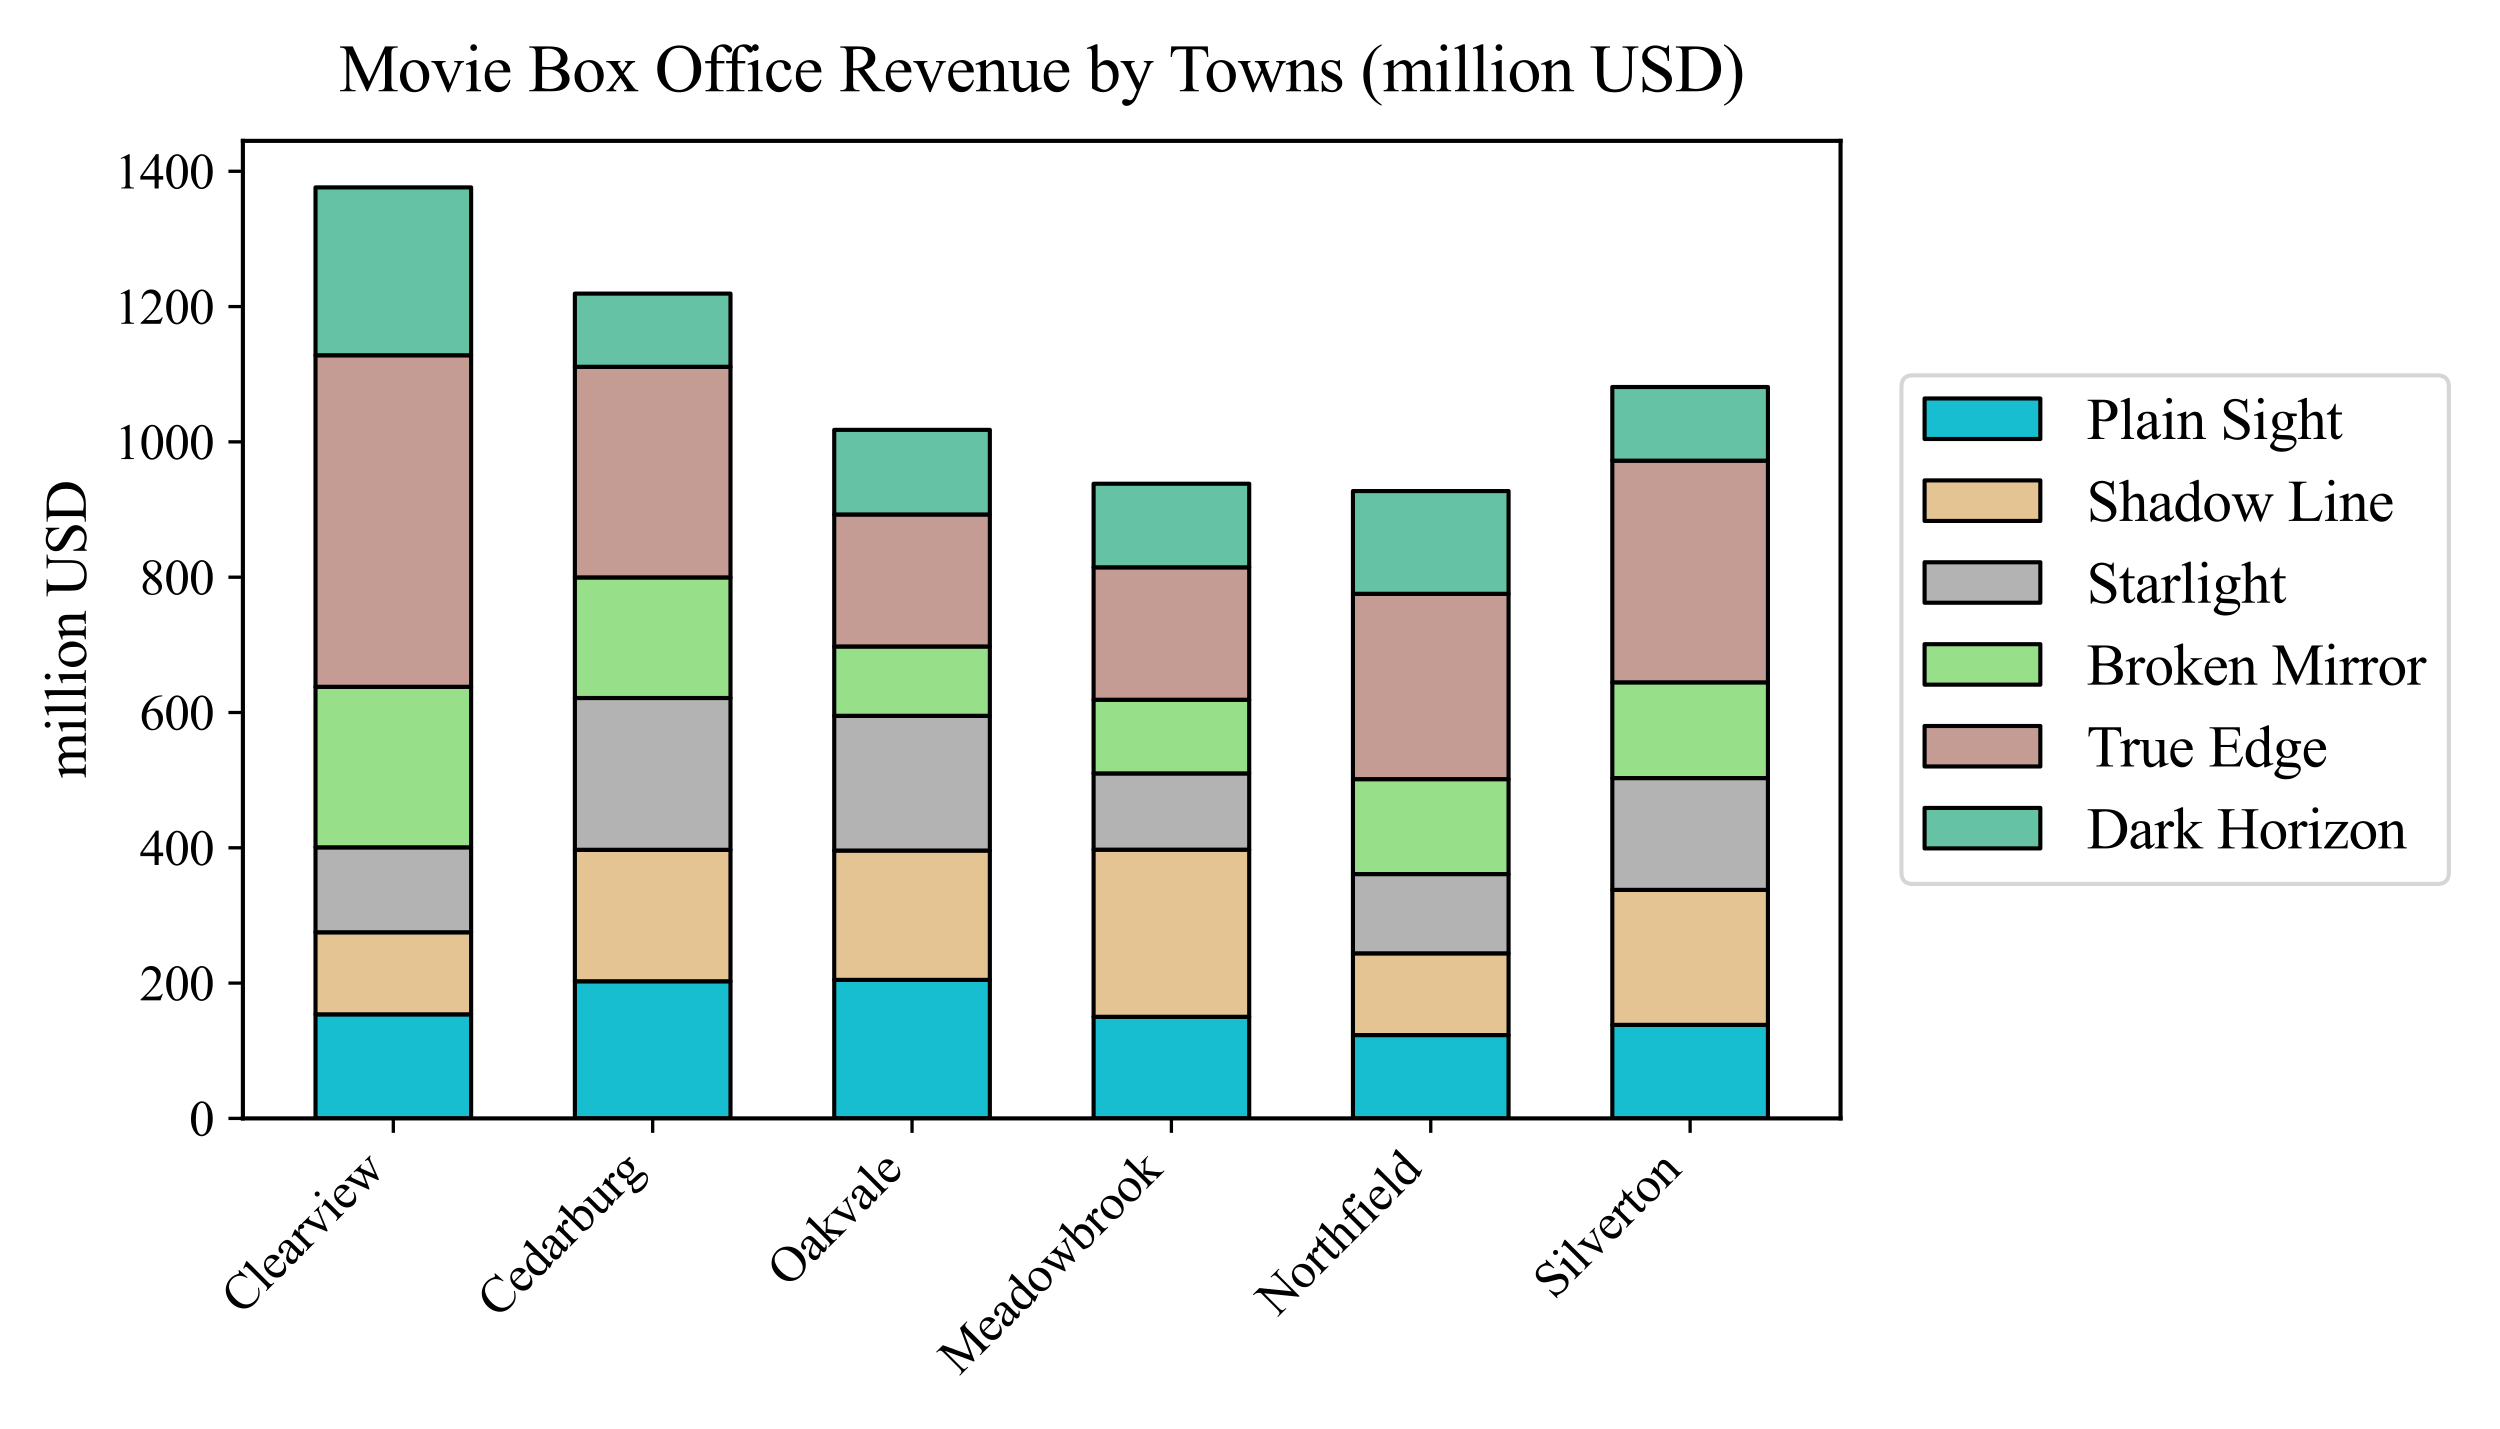 <?xml version="1.0" encoding="utf-8" standalone="no"?>
<!DOCTYPE svg PUBLIC "-//W3C//DTD SVG 1.1//EN"
  "http://www.w3.org/Graphics/SVG/1.1/DTD/svg11.dtd">
<svg xmlns:xlink="http://www.w3.org/1999/xlink" width="604.8pt" height="345.6pt" viewBox="0 0 604.8 345.6" xmlns="http://www.w3.org/2000/svg" version="1.1">
 <defs>
  <style type="text/css">*{stroke-linejoin: round; stroke-linecap: butt}</style>
 </defs>
 <g id="figure_1">
  <g id="patch_1">
   <path d="M 0 345.6 
L 604.8 345.6 
L 604.8 0 
L 0 0 
z
" style="fill: #ffffff"/>
  </g>
  <g id="axes_1">
   <g id="patch_2">
    <path d="M 58.76 270.567 
L 445.266 270.567 
L 445.266 34.08 
L 58.76 34.08 
z
" style="fill: #ffffff"/>
   </g>
   <g id="patch_3">
    <path d="M 76.328 270.567 
L 113.975 270.567 
L 113.975 245.386 
L 76.328 245.386 
z
" clip-path="url(#p679f319893)" style="fill: #17becf; stroke: #000000; stroke-linejoin: miter"/>
   </g>
   <g id="patch_4">
    <path d="M 139.073 270.567 
L 176.72 270.567 
L 176.72 237.391 
L 139.073 237.391 
z
" clip-path="url(#p679f319893)" style="fill: #17becf; stroke: #000000; stroke-linejoin: miter"/>
   </g>
   <g id="patch_5">
    <path d="M 201.817 270.567 
L 239.464 270.567 
L 239.464 237.044 
L 201.817 237.044 
z
" clip-path="url(#p679f319893)" style="fill: #17becf; stroke: #000000; stroke-linejoin: miter"/>
   </g>
   <g id="patch_6">
    <path d="M 264.562 270.567 
L 302.208 270.567 
L 302.208 245.984 
L 264.562 245.984 
z
" clip-path="url(#p679f319893)" style="fill: #17becf; stroke: #000000; stroke-linejoin: miter"/>
   </g>
   <g id="patch_7">
    <path d="M 327.306 270.567 
L 364.953 270.567 
L 364.953 250.403 
L 327.306 250.403 
z
" clip-path="url(#p679f319893)" style="fill: #17becf; stroke: #000000; stroke-linejoin: miter"/>
   </g>
   <g id="patch_8">
    <path d="M 390.051 270.567 
L 427.697 270.567 
L 427.697 247.931 
L 390.051 247.931 
z
" clip-path="url(#p679f319893)" style="fill: #17becf; stroke: #000000; stroke-linejoin: miter"/>
   </g>
   <g id="patch_9">
    <path d="M 76.328 245.386 
L 113.975 245.386 
L 113.975 225.54 
L 76.328 225.54 
z
" clip-path="url(#p679f319893)" style="fill: #e5c494; stroke: #000000; stroke-linejoin: miter"/>
   </g>
   <g id="patch_10">
    <path d="M 139.073 237.391 
L 176.72 237.391 
L 176.72 205.584 
L 139.073 205.584 
z
" clip-path="url(#p679f319893)" style="fill: #e5c494; stroke: #000000; stroke-linejoin: miter"/>
   </g>
   <g id="patch_11">
    <path d="M 201.817 237.044 
L 239.464 237.044 
L 239.464 205.767 
L 201.817 205.767 
z
" clip-path="url(#p679f319893)" style="fill: #e5c494; stroke: #000000; stroke-linejoin: miter"/>
   </g>
   <g id="patch_12">
    <path d="M 264.562 245.984 
L 302.208 245.984 
L 302.208 205.551 
L 264.562 205.551 
z
" clip-path="url(#p679f319893)" style="fill: #e5c494; stroke: #000000; stroke-linejoin: miter"/>
   </g>
   <g id="patch_13">
    <path d="M 327.306 250.403 
L 364.953 250.403 
L 364.953 230.632 
L 327.306 230.632 
z
" clip-path="url(#p679f319893)" style="fill: #e5c494; stroke: #000000; stroke-linejoin: miter"/>
   </g>
   <g id="patch_14">
    <path d="M 390.051 247.931 
L 427.697 247.931 
L 427.697 215.271 
L 390.051 215.271 
z
" clip-path="url(#p679f319893)" style="fill: #e5c494; stroke: #000000; stroke-linejoin: miter"/>
   </g>
   <g id="patch_15">
    <path d="M 76.328 225.54 
L 113.975 225.54 
L 113.975 204.987 
L 76.328 204.987 
z
" clip-path="url(#p679f319893)" style="fill: #b3b3b3; stroke: #000000; stroke-linejoin: miter"/>
   </g>
   <g id="patch_16">
    <path d="M 139.073 205.584 
L 176.72 205.584 
L 176.72 168.857 
L 139.073 168.857 
z
" clip-path="url(#p679f319893)" style="fill: #b3b3b3; stroke: #000000; stroke-linejoin: miter"/>
   </g>
   <g id="patch_17">
    <path d="M 201.817 205.767 
L 239.464 205.767 
L 239.464 173.174 
L 201.817 173.174 
z
" clip-path="url(#p679f319893)" style="fill: #b3b3b3; stroke: #000000; stroke-linejoin: miter"/>
   </g>
   <g id="patch_18">
    <path d="M 264.562 205.551 
L 302.208 205.551 
L 302.208 187.093 
L 264.562 187.093 
z
" clip-path="url(#p679f319893)" style="fill: #b3b3b3; stroke: #000000; stroke-linejoin: miter"/>
   </g>
   <g id="patch_19">
    <path d="M 327.306 230.632 
L 364.953 230.632 
L 364.953 211.46 
L 327.306 211.46 
z
" clip-path="url(#p679f319893)" style="fill: #b3b3b3; stroke: #000000; stroke-linejoin: miter"/>
   </g>
   <g id="patch_20">
    <path d="M 390.051 215.271 
L 427.697 215.271 
L 427.697 188.23 
L 390.051 188.23 
z
" clip-path="url(#p679f319893)" style="fill: #b3b3b3; stroke: #000000; stroke-linejoin: miter"/>
   </g>
   <g id="patch_21">
    <path d="M 76.328 204.987 
L 113.975 204.987 
L 113.975 166.143 
L 76.328 166.143 
z
" clip-path="url(#p679f319893)" style="fill: #98df8a; stroke: #000000; stroke-linejoin: miter"/>
   </g>
   <g id="patch_22">
    <path d="M 139.073 168.857 
L 176.72 168.857 
L 176.72 139.688 
L 139.073 139.688 
z
" clip-path="url(#p679f319893)" style="fill: #98df8a; stroke: #000000; stroke-linejoin: miter"/>
   </g>
   <g id="patch_23">
    <path d="M 201.817 173.174 
L 239.464 173.174 
L 239.464 156.398 
L 201.817 156.398 
z
" clip-path="url(#p679f319893)" style="fill: #98df8a; stroke: #000000; stroke-linejoin: miter"/>
   </g>
   <g id="patch_24">
    <path d="M 264.562 187.093 
L 302.208 187.093 
L 302.208 169.284 
L 264.562 169.284 
z
" clip-path="url(#p679f319893)" style="fill: #98df8a; stroke: #000000; stroke-linejoin: miter"/>
   </g>
   <g id="patch_25">
    <path d="M 327.306 211.46 
L 364.953 211.46 
L 364.953 188.49 
L 327.306 188.49 
z
" clip-path="url(#p679f319893)" style="fill: #98df8a; stroke: #000000; stroke-linejoin: miter"/>
   </g>
   <g id="patch_26">
    <path d="M 390.051 188.23 
L 427.697 188.23 
L 427.697 165.063 
L 390.051 165.063 
z
" clip-path="url(#p679f319893)" style="fill: #98df8a; stroke: #000000; stroke-linejoin: miter"/>
   </g>
   <g id="patch_27">
    <path d="M 76.328 166.143 
L 113.975 166.143 
L 113.975 85.946 
L 76.328 85.946 
z
" clip-path="url(#p679f319893)" style="fill: #c49c94; stroke: #000000; stroke-linejoin: miter"/>
   </g>
   <g id="patch_28">
    <path d="M 139.073 139.688 
L 176.72 139.688 
L 176.72 88.733 
L 139.073 88.733 
z
" clip-path="url(#p679f319893)" style="fill: #c49c94; stroke: #000000; stroke-linejoin: miter"/>
   </g>
   <g id="patch_29">
    <path d="M 201.817 156.398 
L 239.464 156.398 
L 239.464 124.452 
L 201.817 124.452 
z
" clip-path="url(#p679f319893)" style="fill: #c49c94; stroke: #000000; stroke-linejoin: miter"/>
   </g>
   <g id="patch_30">
    <path d="M 264.562 169.284 
L 302.208 169.284 
L 302.208 137.251 
L 264.562 137.251 
z
" clip-path="url(#p679f319893)" style="fill: #c49c94; stroke: #000000; stroke-linejoin: miter"/>
   </g>
   <g id="patch_31">
    <path d="M 327.306 188.49 
L 364.953 188.49 
L 364.953 143.647 
L 327.306 143.647 
z
" clip-path="url(#p679f319893)" style="fill: #c49c94; stroke: #000000; stroke-linejoin: miter"/>
   </g>
   <g id="patch_32">
    <path d="M 390.051 165.063 
L 427.697 165.063 
L 427.697 111.437 
L 390.051 111.437 
z
" clip-path="url(#p679f319893)" style="fill: #c49c94; stroke: #000000; stroke-linejoin: miter"/>
   </g>
   <g id="patch_33">
    <path d="M 76.328 85.946 
L 113.975 85.946 
L 113.975 45.341 
L 76.328 45.341 
z
" clip-path="url(#p679f319893)" style="fill: #66c2a5; stroke: #000000; stroke-linejoin: miter"/>
   </g>
   <g id="patch_34">
    <path d="M 139.073 88.733 
L 176.72 88.733 
L 176.72 71.036 
L 139.073 71.036 
z
" clip-path="url(#p679f319893)" style="fill: #66c2a5; stroke: #000000; stroke-linejoin: miter"/>
   </g>
   <g id="patch_35">
    <path d="M 201.817 124.452 
L 239.464 124.452 
L 239.464 103.989 
L 201.817 103.989 
z
" clip-path="url(#p679f319893)" style="fill: #66c2a5; stroke: #000000; stroke-linejoin: miter"/>
   </g>
   <g id="patch_36">
    <path d="M 264.562 137.251 
L 302.208 137.251 
L 302.208 117.033 
L 264.562 117.033 
z
" clip-path="url(#p679f319893)" style="fill: #66c2a5; stroke: #000000; stroke-linejoin: miter"/>
   </g>
   <g id="patch_37">
    <path d="M 327.306 143.647 
L 364.953 143.647 
L 364.953 118.792 
L 327.306 118.792 
z
" clip-path="url(#p679f319893)" style="fill: #66c2a5; stroke: #000000; stroke-linejoin: miter"/>
   </g>
   <g id="patch_38">
    <path d="M 390.051 111.437 
L 427.697 111.437 
L 427.697 93.62 
L 390.051 93.62 
z
" clip-path="url(#p679f319893)" style="fill: #66c2a5; stroke: #000000; stroke-linejoin: miter"/>
   </g>
   <g id="matplotlib.axis_1">
    <g id="xtick_1">
     <g id="line2d_1">
      <defs>
       <path id="mcf4380c984" d="M 0 0 
L 0 3.5 
" style="stroke: #000000; stroke-width: 0.8"/>
      </defs>
      <g>
       <use xlink:href="#mcf4380c984" x="95.152" y="270.567" style="stroke: #000000; stroke-width: 0.8"/>
      </g>
     </g>
     <g id="text_1">
      <!-- Clearview -->
      <g transform="translate(58.466 318.329) rotate(-45) scale(0.12 -0.12)">
       <defs>
        <path id="TimesNewRomanPSMT-43" d="M 3853 4334 
L 3950 2894 
L 3853 2894 
Q 3659 3541 3300 3825 
Q 2941 4109 2438 4109 
Q 2016 4109 1675 3895 
Q 1334 3681 1139 3212 
Q 944 2744 944 2047 
Q 944 1472 1128 1050 
Q 1313 628 1683 403 
Q 2053 178 2528 178 
Q 2941 178 3256 354 
Q 3572 531 3950 1056 
L 4047 994 
Q 3728 428 3303 165 
Q 2878 -97 2294 -97 
Q 1241 -97 663 684 
Q 231 1266 231 2053 
Q 231 2688 515 3219 
Q 800 3750 1298 4042 
Q 1797 4334 2388 4334 
Q 2847 4334 3294 4109 
Q 3425 4041 3481 4041 
Q 3566 4041 3628 4100 
Q 3709 4184 3744 4334 
L 3853 4334 
z
" transform="scale(0.016)"/>
        <path id="TimesNewRomanPSMT-6c" d="M 1184 4444 
L 1184 647 
Q 1184 378 1223 290 
Q 1263 203 1344 158 
Q 1425 113 1647 113 
L 1647 0 
L 244 0 
L 244 113 
Q 441 113 512 153 
Q 584 194 625 287 
Q 666 381 666 647 
L 666 3247 
Q 666 3731 644 3842 
Q 622 3953 573 3993 
Q 525 4034 450 4034 
Q 369 4034 244 3984 
L 191 4094 
L 1044 4444 
L 1184 4444 
z
" transform="scale(0.016)"/>
        <path id="TimesNewRomanPSMT-65" d="M 681 1784 
Q 678 1147 991 784 
Q 1303 422 1725 422 
Q 2006 422 2214 576 
Q 2422 731 2563 1106 
L 2659 1044 
Q 2594 616 2278 264 
Q 1963 -88 1488 -88 
Q 972 -88 605 314 
Q 238 716 238 1394 
Q 238 2128 614 2539 
Q 991 2950 1559 2950 
Q 2041 2950 2350 2633 
Q 2659 2316 2659 1784 
L 681 1784 
z
M 681 1966 
L 2006 1966 
Q 1991 2241 1941 2353 
Q 1863 2528 1708 2628 
Q 1553 2728 1384 2728 
Q 1125 2728 920 2526 
Q 716 2325 681 1966 
z
" transform="scale(0.016)"/>
        <path id="TimesNewRomanPSMT-61" d="M 1822 413 
Q 1381 72 1269 19 
Q 1100 -59 909 -59 
Q 613 -59 420 144 
Q 228 347 228 678 
Q 228 888 322 1041 
Q 450 1253 767 1440 
Q 1084 1628 1822 1897 
L 1822 2009 
Q 1822 2438 1686 2597 
Q 1550 2756 1291 2756 
Q 1094 2756 978 2650 
Q 859 2544 859 2406 
L 866 2225 
Q 866 2081 792 2003 
Q 719 1925 600 1925 
Q 484 1925 411 2006 
Q 338 2088 338 2228 
Q 338 2497 613 2722 
Q 888 2947 1384 2947 
Q 1766 2947 2009 2819 
Q 2194 2722 2281 2516 
Q 2338 2381 2338 1966 
L 2338 994 
Q 2338 584 2353 492 
Q 2369 400 2405 369 
Q 2441 338 2488 338 
Q 2538 338 2575 359 
Q 2641 400 2828 588 
L 2828 413 
Q 2478 -56 2159 -56 
Q 2006 -56 1915 50 
Q 1825 156 1822 413 
z
M 1822 616 
L 1822 1706 
Q 1350 1519 1213 1441 
Q 966 1303 859 1153 
Q 753 1003 753 825 
Q 753 600 887 451 
Q 1022 303 1197 303 
Q 1434 303 1822 616 
z
" transform="scale(0.016)"/>
        <path id="TimesNewRomanPSMT-72" d="M 1038 2947 
L 1038 2303 
Q 1397 2947 1775 2947 
Q 1947 2947 2059 2842 
Q 2172 2738 2172 2600 
Q 2172 2478 2090 2393 
Q 2009 2309 1897 2309 
Q 1788 2309 1652 2417 
Q 1516 2525 1450 2525 
Q 1394 2525 1328 2463 
Q 1188 2334 1038 2041 
L 1038 669 
Q 1038 431 1097 309 
Q 1138 225 1241 169 
Q 1344 113 1538 113 
L 1538 0 
L 72 0 
L 72 113 
Q 291 113 397 181 
Q 475 231 506 341 
Q 522 394 522 644 
L 522 1753 
Q 522 2253 501 2348 
Q 481 2444 426 2487 
Q 372 2531 291 2531 
Q 194 2531 72 2484 
L 41 2597 
L 906 2947 
L 1038 2947 
z
" transform="scale(0.016)"/>
        <path id="TimesNewRomanPSMT-76" d="M 53 2863 
L 1400 2863 
L 1400 2747 
L 1313 2747 
Q 1191 2747 1127 2687 
Q 1063 2628 1063 2528 
Q 1063 2419 1128 2269 
L 1794 688 
L 2463 2328 
Q 2534 2503 2534 2594 
Q 2534 2638 2509 2666 
Q 2475 2713 2422 2730 
Q 2369 2747 2206 2747 
L 2206 2863 
L 3141 2863 
L 3141 2747 
Q 2978 2734 2916 2681 
Q 2806 2588 2719 2369 
L 1703 -88 
L 1575 -88 
L 553 2328 
Q 484 2497 421 2570 
Q 359 2644 263 2694 
Q 209 2722 53 2747 
L 53 2863 
z
" transform="scale(0.016)"/>
        <path id="TimesNewRomanPSMT-69" d="M 928 4444 
Q 1059 4444 1151 4351 
Q 1244 4259 1244 4128 
Q 1244 3997 1151 3903 
Q 1059 3809 928 3809 
Q 797 3809 703 3903 
Q 609 3997 609 4128 
Q 609 4259 701 4351 
Q 794 4444 928 4444 
z
M 1188 2947 
L 1188 647 
Q 1188 378 1227 289 
Q 1266 200 1342 156 
Q 1419 113 1622 113 
L 1622 0 
L 231 0 
L 231 113 
Q 441 113 512 153 
Q 584 194 626 287 
Q 669 381 669 647 
L 669 1750 
Q 669 2216 641 2353 
Q 619 2453 572 2492 
Q 525 2531 444 2531 
Q 356 2531 231 2484 
L 188 2597 
L 1050 2947 
L 1188 2947 
z
" transform="scale(0.016)"/>
        <path id="TimesNewRomanPSMT-77" d="M 41 2863 
L 1241 2863 
L 1241 2747 
Q 1075 2734 1023 2687 
Q 972 2641 972 2553 
Q 972 2456 1025 2319 
L 1638 672 
L 2253 2013 
L 2091 2434 
Q 2016 2622 1894 2694 
Q 1825 2738 1638 2747 
L 1638 2863 
L 3000 2863 
L 3000 2747 
Q 2775 2738 2681 2666 
Q 2619 2616 2619 2506 
Q 2619 2444 2644 2378 
L 3294 734 
L 3897 2319 
Q 3959 2488 3959 2588 
Q 3959 2647 3898 2694 
Q 3838 2741 3659 2747 
L 3659 2863 
L 4563 2863 
L 4563 2747 
Q 4291 2706 4163 2378 
L 3206 -88 
L 3078 -88 
L 2363 1741 
L 1528 -88 
L 1413 -88 
L 494 2319 
Q 403 2547 315 2626 
Q 228 2706 41 2747 
L 41 2863 
z
" transform="scale(0.016)"/>
       </defs>
       <use xlink:href="#TimesNewRomanPSMT-43"/>
       <use xlink:href="#TimesNewRomanPSMT-6c" x="66.699"/>
       <use xlink:href="#TimesNewRomanPSMT-65" x="94.482"/>
       <use xlink:href="#TimesNewRomanPSMT-61" x="138.867"/>
       <use xlink:href="#TimesNewRomanPSMT-72" x="183.252"/>
       <use xlink:href="#TimesNewRomanPSMT-76" x="216.553"/>
       <use xlink:href="#TimesNewRomanPSMT-69" x="266.553"/>
       <use xlink:href="#TimesNewRomanPSMT-65" x="294.336"/>
       <use xlink:href="#TimesNewRomanPSMT-77" x="338.721"/>
      </g>
     </g>
    </g>
    <g id="xtick_2">
     <g id="line2d_2">
      <g>
       <use xlink:href="#mcf4380c984" x="157.896" y="270.567" style="stroke: #000000; stroke-width: 0.8"/>
      </g>
     </g>
     <g id="text_2">
      <!-- Cedarburg -->
      <g transform="translate(120.399 319.125) rotate(-45) scale(0.12 -0.12)">
       <defs>
        <path id="TimesNewRomanPSMT-64" d="M 2222 322 
Q 2013 103 1813 7 
Q 1613 -88 1381 -88 
Q 913 -88 563 304 
Q 213 697 213 1313 
Q 213 1928 600 2439 
Q 988 2950 1597 2950 
Q 1975 2950 2222 2709 
L 2222 3238 
Q 2222 3728 2198 3840 
Q 2175 3953 2125 3993 
Q 2075 4034 2000 4034 
Q 1919 4034 1784 3984 
L 1744 4094 
L 2597 4444 
L 2738 4444 
L 2738 1134 
Q 2738 631 2761 520 
Q 2784 409 2836 365 
Q 2888 322 2956 322 
Q 3041 322 3181 375 
L 3216 266 
L 2366 -88 
L 2222 -88 
L 2222 322 
z
M 2222 541 
L 2222 2016 
Q 2203 2228 2109 2403 
Q 2016 2578 1861 2667 
Q 1706 2756 1559 2756 
Q 1284 2756 1069 2509 
Q 784 2184 784 1559 
Q 784 928 1059 592 
Q 1334 256 1672 256 
Q 1956 256 2222 541 
z
" transform="scale(0.016)"/>
        <path id="TimesNewRomanPSMT-62" d="M 984 2369 
Q 1400 2947 1881 2947 
Q 2322 2947 2650 2570 
Q 2978 2194 2978 1541 
Q 2978 778 2472 313 
Q 2038 -88 1503 -88 
Q 1253 -88 995 3 
Q 738 94 469 275 
L 469 3241 
Q 469 3728 445 3840 
Q 422 3953 372 3993 
Q 322 4034 247 4034 
Q 159 4034 28 3984 
L -16 4094 
L 844 4444 
L 984 4444 
L 984 2369 
z
M 984 2169 
L 984 456 
Q 1144 300 1314 220 
Q 1484 141 1663 141 
Q 1947 141 2192 453 
Q 2438 766 2438 1363 
Q 2438 1913 2192 2208 
Q 1947 2503 1634 2503 
Q 1469 2503 1303 2419 
Q 1178 2356 984 2169 
z
" transform="scale(0.016)"/>
        <path id="TimesNewRomanPSMT-75" d="M 2709 2863 
L 2709 1128 
Q 2709 631 2732 520 
Q 2756 409 2807 365 
Q 2859 322 2928 322 
Q 3025 322 3147 375 
L 3191 266 
L 2334 -88 
L 2194 -88 
L 2194 519 
Q 1825 119 1631 15 
Q 1438 -88 1222 -88 
Q 981 -88 804 51 
Q 628 191 559 409 
Q 491 628 491 1028 
L 491 2306 
Q 491 2509 447 2587 
Q 403 2666 317 2708 
Q 231 2750 6 2747 
L 6 2863 
L 1009 2863 
L 1009 947 
Q 1009 547 1148 422 
Q 1288 297 1484 297 
Q 1619 297 1789 381 
Q 1959 466 2194 703 
L 2194 2325 
Q 2194 2569 2105 2655 
Q 2016 2741 1734 2747 
L 1734 2863 
L 2709 2863 
z
" transform="scale(0.016)"/>
        <path id="TimesNewRomanPSMT-67" d="M 966 1044 
Q 703 1172 562 1401 
Q 422 1631 422 1909 
Q 422 2334 742 2640 
Q 1063 2947 1563 2947 
Q 1972 2947 2272 2747 
L 2878 2747 
Q 3013 2747 3034 2739 
Q 3056 2731 3066 2713 
Q 3084 2684 3084 2613 
Q 3084 2531 3069 2500 
Q 3059 2484 3036 2475 
Q 3013 2466 2878 2466 
L 2506 2466 
Q 2681 2241 2681 1891 
Q 2681 1491 2375 1206 
Q 2069 922 1553 922 
Q 1341 922 1119 984 
Q 981 866 932 777 
Q 884 688 884 625 
Q 884 572 936 522 
Q 988 472 1138 450 
Q 1225 438 1575 428 
Q 2219 413 2409 384 
Q 2700 344 2873 169 
Q 3047 -6 3047 -263 
Q 3047 -616 2716 -925 
Q 2228 -1381 1444 -1381 
Q 841 -1381 425 -1109 
Q 191 -953 191 -784 
Q 191 -709 225 -634 
Q 278 -519 444 -313 
Q 466 -284 763 25 
Q 600 122 533 198 
Q 466 275 466 372 
Q 466 481 555 628 
Q 644 775 966 1044 
z
M 1509 2797 
Q 1278 2797 1122 2612 
Q 966 2428 966 2047 
Q 966 1553 1178 1281 
Q 1341 1075 1591 1075 
Q 1828 1075 1981 1253 
Q 2134 1431 2134 1813 
Q 2134 2309 1919 2591 
Q 1759 2797 1509 2797 
z
M 934 0 
Q 788 -159 713 -296 
Q 638 -434 638 -550 
Q 638 -700 819 -813 
Q 1131 -1006 1722 -1006 
Q 2284 -1006 2551 -807 
Q 2819 -609 2819 -384 
Q 2819 -222 2659 -153 
Q 2497 -84 2016 -72 
Q 1313 -53 934 0 
z
" transform="scale(0.016)"/>
       </defs>
       <use xlink:href="#TimesNewRomanPSMT-43"/>
       <use xlink:href="#TimesNewRomanPSMT-65" x="66.699"/>
       <use xlink:href="#TimesNewRomanPSMT-64" x="111.084"/>
       <use xlink:href="#TimesNewRomanPSMT-61" x="161.084"/>
       <use xlink:href="#TimesNewRomanPSMT-72" x="205.469"/>
       <use xlink:href="#TimesNewRomanPSMT-62" x="238.77"/>
       <use xlink:href="#TimesNewRomanPSMT-75" x="288.77"/>
       <use xlink:href="#TimesNewRomanPSMT-72" x="338.77"/>
       <use xlink:href="#TimesNewRomanPSMT-67" x="370.32"/>
      </g>
     </g>
    </g>
    <g id="xtick_3">
     <g id="line2d_3">
      <g>
       <use xlink:href="#mcf4380c984" x="220.641" y="270.567" style="stroke: #000000; stroke-width: 0.8"/>
      </g>
     </g>
     <g id="text_3">
      <!-- Oakvale -->
      <g transform="translate(190.555 311.729) rotate(-45) scale(0.12 -0.12)">
       <defs>
        <path id="TimesNewRomanPSMT-4f" d="M 2341 4334 
Q 3166 4334 3770 3707 
Q 4375 3081 4375 2144 
Q 4375 1178 3765 540 
Q 3156 -97 2291 -97 
Q 1416 -97 820 525 
Q 225 1147 225 2134 
Q 225 3144 913 3781 
Q 1509 4334 2341 4334 
z
M 2281 4106 
Q 1713 4106 1369 3684 
Q 941 3159 941 2147 
Q 941 1109 1384 550 
Q 1725 125 2284 125 
Q 2881 125 3270 590 
Q 3659 1056 3659 2059 
Q 3659 3147 3231 3681 
Q 2888 4106 2281 4106 
z
" transform="scale(0.016)"/>
        <path id="TimesNewRomanPSMT-6b" d="M 1047 4444 
L 1047 1597 
L 1775 2259 
Q 2006 2472 2044 2528 
Q 2069 2566 2069 2603 
Q 2069 2666 2017 2711 
Q 1966 2756 1847 2763 
L 1847 2863 
L 3091 2863 
L 3091 2763 
Q 2834 2756 2664 2684 
Q 2494 2613 2291 2428 
L 1556 1750 
L 2291 822 
Q 2597 438 2703 334 
Q 2853 188 2966 144 
Q 3044 113 3238 113 
L 3238 0 
L 1847 0 
L 1847 113 
Q 1966 116 2008 148 
Q 2050 181 2050 241 
Q 2050 313 1925 472 
L 1047 1594 
L 1047 644 
Q 1047 366 1086 278 
Q 1125 191 1197 153 
Q 1269 116 1509 113 
L 1509 0 
L 53 0 
L 53 113 
Q 272 113 381 166 
Q 447 200 481 272 
Q 528 375 528 628 
L 528 3234 
Q 528 3731 506 3842 
Q 484 3953 434 3995 
Q 384 4038 303 4038 
Q 238 4038 106 3984 
L 53 4094 
L 903 4444 
L 1047 4444 
z
" transform="scale(0.016)"/>
       </defs>
       <use xlink:href="#TimesNewRomanPSMT-4f"/>
       <use xlink:href="#TimesNewRomanPSMT-61" x="72.217"/>
       <use xlink:href="#TimesNewRomanPSMT-6b" x="116.602"/>
       <use xlink:href="#TimesNewRomanPSMT-76" x="166.602"/>
       <use xlink:href="#TimesNewRomanPSMT-61" x="216.602"/>
       <use xlink:href="#TimesNewRomanPSMT-6c" x="260.986"/>
       <use xlink:href="#TimesNewRomanPSMT-65" x="288.77"/>
      </g>
     </g>
    </g>
    <g id="xtick_4">
     <g id="line2d_4">
      <g>
       <use xlink:href="#mcf4380c984" x="283.385" y="270.567" style="stroke: #000000; stroke-width: 0.8"/>
      </g>
     </g>
     <g id="text_4">
      <!-- Meadowbrook -->
      <g transform="translate(232.082 332.946) rotate(-45) scale(0.12 -0.12)">
       <defs>
        <path id="TimesNewRomanPSMT-4d" d="M 2619 0 
L 981 3566 
L 981 734 
Q 981 344 1066 247 
Q 1181 116 1431 116 
L 1581 116 
L 1581 0 
L 106 0 
L 106 116 
L 256 116 
Q 525 116 638 278 
Q 706 378 706 734 
L 706 3503 
Q 706 3784 644 3909 
Q 600 4000 483 4061 
Q 366 4122 106 4122 
L 106 4238 
L 1306 4238 
L 2844 922 
L 4356 4238 
L 5556 4238 
L 5556 4122 
L 5409 4122 
Q 5138 4122 5025 3959 
Q 4956 3859 4956 3503 
L 4956 734 
Q 4956 344 5044 247 
Q 5159 116 5409 116 
L 5556 116 
L 5556 0 
L 3756 0 
L 3756 116 
L 3906 116 
Q 4178 116 4288 278 
Q 4356 378 4356 734 
L 4356 3566 
L 2722 0 
L 2619 0 
z
" transform="scale(0.016)"/>
        <path id="TimesNewRomanPSMT-6f" d="M 1600 2947 
Q 2250 2947 2644 2453 
Q 2978 2031 2978 1484 
Q 2978 1100 2793 706 
Q 2609 313 2286 112 
Q 1963 -88 1566 -88 
Q 919 -88 538 428 
Q 216 863 216 1403 
Q 216 1797 411 2186 
Q 606 2575 925 2761 
Q 1244 2947 1600 2947 
z
M 1503 2744 
Q 1338 2744 1170 2645 
Q 1003 2547 900 2300 
Q 797 2053 797 1666 
Q 797 1041 1045 587 
Q 1294 134 1700 134 
Q 2003 134 2200 384 
Q 2397 634 2397 1244 
Q 2397 2006 2069 2444 
Q 1847 2744 1503 2744 
z
" transform="scale(0.016)"/>
       </defs>
       <use xlink:href="#TimesNewRomanPSMT-4d"/>
       <use xlink:href="#TimesNewRomanPSMT-65" x="88.916"/>
       <use xlink:href="#TimesNewRomanPSMT-61" x="133.301"/>
       <use xlink:href="#TimesNewRomanPSMT-64" x="177.686"/>
       <use xlink:href="#TimesNewRomanPSMT-6f" x="227.686"/>
       <use xlink:href="#TimesNewRomanPSMT-77" x="277.686"/>
       <use xlink:href="#TimesNewRomanPSMT-62" x="349.902"/>
       <use xlink:href="#TimesNewRomanPSMT-72" x="399.902"/>
       <use xlink:href="#TimesNewRomanPSMT-6f" x="433.203"/>
       <use xlink:href="#TimesNewRomanPSMT-6f" x="483.203"/>
       <use xlink:href="#TimesNewRomanPSMT-6b" x="533.203"/>
      </g>
     </g>
    </g>
    <g id="xtick_5">
     <g id="line2d_5">
      <g>
       <use xlink:href="#mcf4380c984" x="346.129" y="270.567" style="stroke: #000000; stroke-width: 0.8"/>
      </g>
     </g>
     <g id="text_5">
      <!-- Northfield -->
      <g transform="translate(308.969 318.804) rotate(-45) scale(0.12 -0.12)">
       <defs>
        <path id="TimesNewRomanPSMT-4e" d="M -84 4238 
L 1066 4238 
L 3656 1059 
L 3656 3503 
Q 3656 3894 3569 3991 
Q 3453 4122 3203 4122 
L 3056 4122 
L 3056 4238 
L 4531 4238 
L 4531 4122 
L 4381 4122 
Q 4113 4122 4000 3959 
Q 3931 3859 3931 3503 
L 3931 -69 
L 3819 -69 
L 1025 3344 
L 1025 734 
Q 1025 344 1109 247 
Q 1228 116 1475 116 
L 1625 116 
L 1625 0 
L 150 0 
L 150 116 
L 297 116 
Q 569 116 681 278 
Q 750 378 750 734 
L 750 3681 
Q 566 3897 470 3965 
Q 375 4034 191 4094 
Q 100 4122 -84 4122 
L -84 4238 
z
" transform="scale(0.016)"/>
        <path id="TimesNewRomanPSMT-74" d="M 1031 3803 
L 1031 2863 
L 1700 2863 
L 1700 2644 
L 1031 2644 
L 1031 788 
Q 1031 509 1111 412 
Q 1191 316 1316 316 
Q 1419 316 1516 380 
Q 1613 444 1666 569 
L 1788 569 
Q 1678 263 1478 108 
Q 1278 -47 1066 -47 
Q 922 -47 784 33 
Q 647 113 581 261 
Q 516 409 516 719 
L 516 2644 
L 63 2644 
L 63 2747 
Q 234 2816 414 2980 
Q 594 3144 734 3369 
Q 806 3488 934 3803 
L 1031 3803 
z
" transform="scale(0.016)"/>
        <path id="TimesNewRomanPSMT-68" d="M 1041 4444 
L 1041 2350 
Q 1388 2731 1591 2839 
Q 1794 2947 1997 2947 
Q 2241 2947 2416 2812 
Q 2591 2678 2675 2391 
Q 2734 2191 2734 1659 
L 2734 647 
Q 2734 375 2778 275 
Q 2809 200 2884 156 
Q 2959 113 3159 113 
L 3159 0 
L 1753 0 
L 1753 113 
L 1819 113 
Q 2019 113 2097 173 
Q 2175 234 2206 353 
Q 2216 403 2216 647 
L 2216 1659 
Q 2216 2128 2167 2275 
Q 2119 2422 2012 2495 
Q 1906 2569 1756 2569 
Q 1603 2569 1437 2487 
Q 1272 2406 1041 2159 
L 1041 647 
Q 1041 353 1073 281 
Q 1106 209 1195 161 
Q 1284 113 1503 113 
L 1503 0 
L 84 0 
L 84 113 
Q 275 113 384 172 
Q 447 203 484 290 
Q 522 378 522 647 
L 522 3238 
Q 522 3728 498 3840 
Q 475 3953 426 3993 
Q 378 4034 297 4034 
Q 231 4034 84 3984 
L 41 4094 
L 897 4444 
L 1041 4444 
z
" transform="scale(0.016)"/>
        <path id="TimesNewRomanPSMT-66" d="M 1319 2638 
L 1319 756 
Q 1319 356 1406 250 
Q 1522 113 1716 113 
L 1975 113 
L 1975 0 
L 266 0 
L 266 113 
L 394 113 
Q 519 113 622 175 
Q 725 238 764 344 
Q 803 450 803 756 
L 803 2638 
L 247 2638 
L 247 2863 
L 803 2863 
L 803 3050 
Q 803 3478 940 3775 
Q 1078 4072 1361 4255 
Q 1644 4438 1997 4438 
Q 2325 4438 2600 4225 
Q 2781 4084 2781 3909 
Q 2781 3816 2700 3733 
Q 2619 3650 2525 3650 
Q 2453 3650 2373 3701 
Q 2294 3753 2178 3923 
Q 2063 4094 1966 4153 
Q 1869 4213 1750 4213 
Q 1606 4213 1506 4136 
Q 1406 4059 1362 3898 
Q 1319 3738 1319 3069 
L 1319 2863 
L 2056 2863 
L 2056 2638 
L 1319 2638 
z
" transform="scale(0.016)"/>
       </defs>
       <use xlink:href="#TimesNewRomanPSMT-4e"/>
       <use xlink:href="#TimesNewRomanPSMT-6f" x="72.217"/>
       <use xlink:href="#TimesNewRomanPSMT-72" x="122.217"/>
       <use xlink:href="#TimesNewRomanPSMT-74" x="155.518"/>
       <use xlink:href="#TimesNewRomanPSMT-68" x="183.301"/>
       <use xlink:href="#TimesNewRomanPSMT-66" x="233.301"/>
       <use xlink:href="#TimesNewRomanPSMT-69" x="266.602"/>
       <use xlink:href="#TimesNewRomanPSMT-65" x="294.385"/>
       <use xlink:href="#TimesNewRomanPSMT-6c" x="338.77"/>
       <use xlink:href="#TimesNewRomanPSMT-64" x="366.553"/>
      </g>
     </g>
    </g>
    <g id="xtick_6">
     <g id="line2d_6">
      <g>
       <use xlink:href="#mcf4380c984" x="408.874" y="270.567" style="stroke: #000000; stroke-width: 0.8"/>
      </g>
     </g>
     <g id="text_6">
      <!-- Silverton -->
      <g transform="translate(375.948 314.569) rotate(-45) scale(0.12 -0.12)">
       <defs>
        <path id="TimesNewRomanPSMT-53" d="M 2934 4334 
L 2934 2869 
L 2819 2869 
Q 2763 3291 2617 3541 
Q 2472 3791 2203 3937 
Q 1934 4084 1647 4084 
Q 1322 4084 1109 3886 
Q 897 3688 897 3434 
Q 897 3241 1031 3081 
Q 1225 2847 1953 2456 
Q 2547 2138 2764 1967 
Q 2981 1797 3098 1565 
Q 3216 1334 3216 1081 
Q 3216 600 2842 251 
Q 2469 -97 1881 -97 
Q 1697 -97 1534 -69 
Q 1438 -53 1133 45 
Q 828 144 747 144 
Q 669 144 623 97 
Q 578 50 556 -97 
L 441 -97 
L 441 1356 
L 556 1356 
Q 638 900 775 673 
Q 913 447 1195 297 
Q 1478 147 1816 147 
Q 2206 147 2432 353 
Q 2659 559 2659 841 
Q 2659 997 2573 1156 
Q 2488 1316 2306 1453 
Q 2184 1547 1640 1851 
Q 1097 2156 867 2337 
Q 638 2519 519 2737 
Q 400 2956 400 3219 
Q 400 3675 750 4004 
Q 1100 4334 1641 4334 
Q 1978 4334 2356 4169 
Q 2531 4091 2603 4091 
Q 2684 4091 2736 4139 
Q 2788 4188 2819 4334 
L 2934 4334 
z
" transform="scale(0.016)"/>
        <path id="TimesNewRomanPSMT-6e" d="M 1034 2341 
Q 1538 2947 1994 2947 
Q 2228 2947 2397 2830 
Q 2566 2713 2666 2444 
Q 2734 2256 2734 1869 
L 2734 647 
Q 2734 375 2778 278 
Q 2813 200 2889 156 
Q 2966 113 3172 113 
L 3172 0 
L 1756 0 
L 1756 113 
L 1816 113 
Q 2016 113 2095 173 
Q 2175 234 2206 353 
Q 2219 400 2219 647 
L 2219 1819 
Q 2219 2209 2117 2386 
Q 2016 2563 1775 2563 
Q 1403 2563 1034 2156 
L 1034 647 
Q 1034 356 1069 288 
Q 1113 197 1189 155 
Q 1266 113 1500 113 
L 1500 0 
L 84 0 
L 84 113 
L 147 113 
Q 366 113 442 223 
Q 519 334 519 647 
L 519 1709 
Q 519 2225 495 2337 
Q 472 2450 423 2490 
Q 375 2531 294 2531 
Q 206 2531 84 2484 
L 38 2597 
L 900 2947 
L 1034 2947 
L 1034 2341 
z
" transform="scale(0.016)"/>
       </defs>
       <use xlink:href="#TimesNewRomanPSMT-53"/>
       <use xlink:href="#TimesNewRomanPSMT-69" x="55.615"/>
       <use xlink:href="#TimesNewRomanPSMT-6c" x="83.398"/>
       <use xlink:href="#TimesNewRomanPSMT-76" x="111.182"/>
       <use xlink:href="#TimesNewRomanPSMT-65" x="161.182"/>
       <use xlink:href="#TimesNewRomanPSMT-72" x="205.566"/>
       <use xlink:href="#TimesNewRomanPSMT-74" x="238.867"/>
       <use xlink:href="#TimesNewRomanPSMT-6f" x="266.65"/>
       <use xlink:href="#TimesNewRomanPSMT-6e" x="316.65"/>
      </g>
     </g>
    </g>
   </g>
   <g id="matplotlib.axis_2">
    <g id="ytick_1">
     <g id="line2d_7">
      <defs>
       <path id="m8146767911" d="M 0 0 
L -3.5 0 
" style="stroke: #000000; stroke-width: 0.8"/>
      </defs>
      <g>
       <use xlink:href="#m8146767911" x="58.76" y="270.567" style="stroke: #000000; stroke-width: 0.8"/>
      </g>
     </g>
     <g id="text_7">
      <!-- 0 -->
      <g transform="translate(45.76 274.733) scale(0.12 -0.12)">
       <defs>
        <path id="TimesNewRomanPSMT-30" d="M 231 2094 
Q 231 2819 450 3342 
Q 669 3866 1031 4122 
Q 1313 4325 1613 4325 
Q 2100 4325 2488 3828 
Q 2972 3213 2972 2159 
Q 2972 1422 2759 906 
Q 2547 391 2217 158 
Q 1888 -75 1581 -75 
Q 975 -75 572 641 
Q 231 1244 231 2094 
z
M 844 2016 
Q 844 1141 1059 588 
Q 1238 122 1591 122 
Q 1759 122 1940 273 
Q 2122 425 2216 781 
Q 2359 1319 2359 2297 
Q 2359 3022 2209 3506 
Q 2097 3866 1919 4016 
Q 1791 4119 1609 4119 
Q 1397 4119 1231 3928 
Q 1006 3669 925 3112 
Q 844 2556 844 2016 
z
" transform="scale(0.016)"/>
       </defs>
       <use xlink:href="#TimesNewRomanPSMT-30"/>
      </g>
     </g>
    </g>
    <g id="ytick_2">
     <g id="line2d_8">
      <g>
       <use xlink:href="#m8146767911" x="58.76" y="237.833" style="stroke: #000000; stroke-width: 0.8"/>
      </g>
     </g>
     <g id="text_8">
      <!-- 200 -->
      <g transform="translate(33.76 241.999) scale(0.12 -0.12)">
       <defs>
        <path id="TimesNewRomanPSMT-32" d="M 2934 816 
L 2638 0 
L 138 0 
L 138 116 
Q 1241 1122 1691 1759 
Q 2141 2397 2141 2925 
Q 2141 3328 1894 3587 
Q 1647 3847 1303 3847 
Q 991 3847 742 3664 
Q 494 3481 375 3128 
L 259 3128 
Q 338 3706 661 4015 
Q 984 4325 1469 4325 
Q 1984 4325 2329 3994 
Q 2675 3663 2675 3213 
Q 2675 2891 2525 2569 
Q 2294 2063 1775 1497 
Q 997 647 803 472 
L 1909 472 
Q 2247 472 2383 497 
Q 2519 522 2628 598 
Q 2738 675 2819 816 
L 2934 816 
z
" transform="scale(0.016)"/>
       </defs>
       <use xlink:href="#TimesNewRomanPSMT-32"/>
       <use xlink:href="#TimesNewRomanPSMT-30" x="50"/>
       <use xlink:href="#TimesNewRomanPSMT-30" x="100"/>
      </g>
     </g>
    </g>
    <g id="ytick_3">
     <g id="line2d_9">
      <g>
       <use xlink:href="#m8146767911" x="58.76" y="205.099" style="stroke: #000000; stroke-width: 0.8"/>
      </g>
     </g>
     <g id="text_9">
      <!-- 400 -->
      <g transform="translate(33.76 209.266) scale(0.12 -0.12)">
       <defs>
        <path id="TimesNewRomanPSMT-34" d="M 2978 1563 
L 2978 1119 
L 2409 1119 
L 2409 0 
L 1894 0 
L 1894 1119 
L 100 1119 
L 100 1519 
L 2066 4325 
L 2409 4325 
L 2409 1563 
L 2978 1563 
z
M 1894 1563 
L 1894 3666 
L 406 1563 
L 1894 1563 
z
" transform="scale(0.016)"/>
       </defs>
       <use xlink:href="#TimesNewRomanPSMT-34"/>
       <use xlink:href="#TimesNewRomanPSMT-30" x="50"/>
       <use xlink:href="#TimesNewRomanPSMT-30" x="100"/>
      </g>
     </g>
    </g>
    <g id="ytick_4">
     <g id="line2d_10">
      <g>
       <use xlink:href="#m8146767911" x="58.76" y="172.366" style="stroke: #000000; stroke-width: 0.8"/>
      </g>
     </g>
     <g id="text_10">
      <!-- 600 -->
      <g transform="translate(33.76 176.532) scale(0.12 -0.12)">
       <defs>
        <path id="TimesNewRomanPSMT-36" d="M 2869 4325 
L 2869 4209 
Q 2456 4169 2195 4045 
Q 1934 3922 1679 3669 
Q 1425 3416 1258 3105 
Q 1091 2794 978 2366 
Q 1428 2675 1881 2675 
Q 2316 2675 2634 2325 
Q 2953 1975 2953 1425 
Q 2953 894 2631 456 
Q 2244 -75 1606 -75 
Q 1172 -75 869 213 
Q 275 772 275 1663 
Q 275 2231 503 2743 
Q 731 3256 1154 3653 
Q 1578 4050 1965 4187 
Q 2353 4325 2688 4325 
L 2869 4325 
z
M 925 2138 
Q 869 1716 869 1456 
Q 869 1156 980 804 
Q 1091 453 1309 247 
Q 1469 100 1697 100 
Q 1969 100 2183 356 
Q 2397 613 2397 1088 
Q 2397 1622 2184 2012 
Q 1972 2403 1581 2403 
Q 1463 2403 1327 2353 
Q 1191 2303 925 2138 
z
" transform="scale(0.016)"/>
       </defs>
       <use xlink:href="#TimesNewRomanPSMT-36"/>
       <use xlink:href="#TimesNewRomanPSMT-30" x="50"/>
       <use xlink:href="#TimesNewRomanPSMT-30" x="100"/>
      </g>
     </g>
    </g>
    <g id="ytick_5">
     <g id="line2d_11">
      <g>
       <use xlink:href="#m8146767911" x="58.76" y="139.632" style="stroke: #000000; stroke-width: 0.8"/>
      </g>
     </g>
     <g id="text_11">
      <!-- 800 -->
      <g transform="translate(33.76 143.798) scale(0.12 -0.12)">
       <defs>
        <path id="TimesNewRomanPSMT-38" d="M 1228 2134 
Q 725 2547 579 2797 
Q 434 3047 434 3316 
Q 434 3728 753 4026 
Q 1072 4325 1600 4325 
Q 2113 4325 2425 4047 
Q 2738 3769 2738 3413 
Q 2738 3175 2569 2928 
Q 2400 2681 1866 2347 
Q 2416 1922 2594 1678 
Q 2831 1359 2831 1006 
Q 2831 559 2490 242 
Q 2150 -75 1597 -75 
Q 994 -75 656 303 
Q 388 606 388 966 
Q 388 1247 577 1523 
Q 766 1800 1228 2134 
z
M 1719 2469 
Q 2094 2806 2194 3001 
Q 2294 3197 2294 3444 
Q 2294 3772 2109 3958 
Q 1925 4144 1606 4144 
Q 1288 4144 1088 3959 
Q 888 3775 888 3528 
Q 888 3366 970 3203 
Q 1053 3041 1206 2894 
L 1719 2469 
z
M 1375 2016 
Q 1116 1797 991 1539 
Q 866 1281 866 981 
Q 866 578 1086 336 
Q 1306 94 1647 94 
Q 1984 94 2187 284 
Q 2391 475 2391 747 
Q 2391 972 2272 1150 
Q 2050 1481 1375 2016 
z
" transform="scale(0.016)"/>
       </defs>
       <use xlink:href="#TimesNewRomanPSMT-38"/>
       <use xlink:href="#TimesNewRomanPSMT-30" x="50"/>
       <use xlink:href="#TimesNewRomanPSMT-30" x="100"/>
      </g>
     </g>
    </g>
    <g id="ytick_6">
     <g id="line2d_12">
      <g>
       <use xlink:href="#m8146767911" x="58.76" y="106.899" style="stroke: #000000; stroke-width: 0.8"/>
      </g>
     </g>
     <g id="text_12">
      <!-- 1000 -->
      <g transform="translate(27.76 111.065) scale(0.12 -0.12)">
       <defs>
        <path id="TimesNewRomanPSMT-31" d="M 750 3822 
L 1781 4325 
L 1884 4325 
L 1884 747 
Q 1884 391 1914 303 
Q 1944 216 2037 169 
Q 2131 122 2419 116 
L 2419 0 
L 825 0 
L 825 116 
Q 1125 122 1212 167 
Q 1300 213 1334 289 
Q 1369 366 1369 747 
L 1369 3034 
Q 1369 3497 1338 3628 
Q 1316 3728 1258 3775 
Q 1200 3822 1119 3822 
Q 1003 3822 797 3725 
L 750 3822 
z
" transform="scale(0.016)"/>
       </defs>
       <use xlink:href="#TimesNewRomanPSMT-31"/>
       <use xlink:href="#TimesNewRomanPSMT-30" x="50"/>
       <use xlink:href="#TimesNewRomanPSMT-30" x="100"/>
       <use xlink:href="#TimesNewRomanPSMT-30" x="150"/>
      </g>
     </g>
    </g>
    <g id="ytick_7">
     <g id="line2d_13">
      <g>
       <use xlink:href="#m8146767911" x="58.76" y="74.165" style="stroke: #000000; stroke-width: 0.8"/>
      </g>
     </g>
     <g id="text_13">
      <!-- 1200 -->
      <g transform="translate(27.76 78.331) scale(0.12 -0.12)">
       <use xlink:href="#TimesNewRomanPSMT-31"/>
       <use xlink:href="#TimesNewRomanPSMT-32" x="50"/>
       <use xlink:href="#TimesNewRomanPSMT-30" x="100"/>
       <use xlink:href="#TimesNewRomanPSMT-30" x="150"/>
      </g>
     </g>
    </g>
    <g id="ytick_8">
     <g id="line2d_14">
      <g>
       <use xlink:href="#m8146767911" x="58.76" y="41.431" style="stroke: #000000; stroke-width: 0.8"/>
      </g>
     </g>
     <g id="text_14">
      <!-- 1400 -->
      <g transform="translate(27.76 45.597) scale(0.12 -0.12)">
       <use xlink:href="#TimesNewRomanPSMT-31"/>
       <use xlink:href="#TimesNewRomanPSMT-34" x="50"/>
       <use xlink:href="#TimesNewRomanPSMT-30" x="100"/>
       <use xlink:href="#TimesNewRomanPSMT-30" x="150"/>
      </g>
     </g>
    </g>
    <g id="text_15">
     <!-- million USD -->
     <g transform="translate(20.765 188.3) rotate(-90) scale(0.14 -0.14)">
      <defs>
       <path id="TimesNewRomanPSMT-6d" d="M 1050 2338 
Q 1363 2650 1419 2697 
Q 1559 2816 1721 2881 
Q 1884 2947 2044 2947 
Q 2313 2947 2506 2790 
Q 2700 2634 2766 2338 
Q 3088 2713 3309 2830 
Q 3531 2947 3766 2947 
Q 3994 2947 4170 2830 
Q 4347 2713 4450 2447 
Q 4519 2266 4519 1878 
L 4519 647 
Q 4519 378 4559 278 
Q 4591 209 4675 161 
Q 4759 113 4950 113 
L 4950 0 
L 3538 0 
L 3538 113 
L 3597 113 
Q 3781 113 3884 184 
Q 3956 234 3988 344 
Q 4000 397 4000 647 
L 4000 1878 
Q 4000 2228 3916 2372 
Q 3794 2572 3525 2572 
Q 3359 2572 3192 2489 
Q 3025 2406 2788 2181 
L 2781 2147 
L 2788 2013 
L 2788 647 
Q 2788 353 2820 281 
Q 2853 209 2943 161 
Q 3034 113 3253 113 
L 3253 0 
L 1806 0 
L 1806 113 
Q 2044 113 2133 169 
Q 2222 225 2256 338 
Q 2272 391 2272 647 
L 2272 1878 
Q 2272 2228 2169 2381 
Q 2031 2581 1784 2581 
Q 1616 2581 1450 2491 
Q 1191 2353 1050 2181 
L 1050 647 
Q 1050 366 1089 281 
Q 1128 197 1204 155 
Q 1281 113 1516 113 
L 1516 0 
L 100 0 
L 100 113 
Q 297 113 375 155 
Q 453 197 493 289 
Q 534 381 534 647 
L 534 1741 
Q 534 2213 506 2350 
Q 484 2453 437 2492 
Q 391 2531 309 2531 
Q 222 2531 100 2484 
L 53 2597 
L 916 2947 
L 1050 2947 
L 1050 2338 
z
" transform="scale(0.016)"/>
       <path id="TimesNewRomanPSMT-20" transform="scale(0.016)"/>
       <path id="TimesNewRomanPSMT-55" d="M 3053 4122 
L 3053 4238 
L 4553 4238 
L 4553 4122 
L 4394 4122 
Q 4144 4122 4009 3913 
Q 3944 3816 3944 3463 
L 3944 1744 
Q 3944 1106 3817 754 
Q 3691 403 3320 151 
Q 2950 -100 2313 -100 
Q 1619 -100 1259 140 
Q 900 381 750 788 
Q 650 1066 650 1831 
L 650 3488 
Q 650 3878 542 4000 
Q 434 4122 194 4122 
L 34 4122 
L 34 4238 
L 1866 4238 
L 1866 4122 
L 1703 4122 
Q 1441 4122 1328 3956 
Q 1250 3844 1250 3488 
L 1250 1641 
Q 1250 1394 1295 1075 
Q 1341 756 1459 578 
Q 1578 400 1801 284 
Q 2025 169 2350 169 
Q 2766 169 3094 350 
Q 3422 531 3542 814 
Q 3663 1097 3663 1772 
L 3663 3488 
Q 3663 3884 3575 3984 
Q 3453 4122 3213 4122 
L 3053 4122 
z
" transform="scale(0.016)"/>
       <path id="TimesNewRomanPSMT-44" d="M 109 0 
L 109 116 
L 269 116 
Q 538 116 650 288 
Q 719 391 719 750 
L 719 3488 
Q 719 3884 631 3984 
Q 509 4122 269 4122 
L 109 4122 
L 109 4238 
L 1834 4238 
Q 2784 4238 3279 4022 
Q 3775 3806 4076 3303 
Q 4378 2800 4378 2141 
Q 4378 1256 3841 663 
Q 3238 0 2003 0 
L 109 0 
z
M 1319 306 
Q 1716 219 1984 219 
Q 2709 219 3187 728 
Q 3666 1238 3666 2109 
Q 3666 2988 3187 3494 
Q 2709 4000 1959 4000 
Q 1678 4000 1319 3909 
L 1319 306 
z
" transform="scale(0.016)"/>
      </defs>
      <use xlink:href="#TimesNewRomanPSMT-6d"/>
      <use xlink:href="#TimesNewRomanPSMT-69" x="77.783"/>
      <use xlink:href="#TimesNewRomanPSMT-6c" x="105.566"/>
      <use xlink:href="#TimesNewRomanPSMT-6c" x="133.35"/>
      <use xlink:href="#TimesNewRomanPSMT-69" x="161.133"/>
      <use xlink:href="#TimesNewRomanPSMT-6f" x="188.916"/>
      <use xlink:href="#TimesNewRomanPSMT-6e" x="238.916"/>
      <use xlink:href="#TimesNewRomanPSMT-20" x="288.916"/>
      <use xlink:href="#TimesNewRomanPSMT-55" x="313.916"/>
      <use xlink:href="#TimesNewRomanPSMT-53" x="386.133"/>
      <use xlink:href="#TimesNewRomanPSMT-44" x="441.748"/>
     </g>
    </g>
   </g>
   <g id="patch_39">
    <path d="M 58.76 270.567 
L 58.76 34.08 
" style="fill: none; stroke: #000000; stroke-linejoin: miter; stroke-linecap: square"/>
   </g>
   <g id="patch_40">
    <path d="M 445.266 270.567 
L 445.266 34.08 
" style="fill: none; stroke: #000000; stroke-linejoin: miter; stroke-linecap: square"/>
   </g>
   <g id="patch_41">
    <path d="M 58.76 270.567 
L 445.266 270.567 
" style="fill: none; stroke: #000000; stroke-linejoin: miter; stroke-linecap: square"/>
   </g>
   <g id="patch_42">
    <path d="M 58.76 34.08 
L 445.266 34.08 
" style="fill: none; stroke: #000000; stroke-linejoin: miter; stroke-linecap: square"/>
   </g>
   <g id="text_16">
    <!-- Movie Box Office Revenue by Towns (million USD) -->
    <g transform="translate(81.988 22.08) scale(0.16 -0.16)">
     <defs>
      <path id="TimesNewRomanPSMT-42" d="M 2956 2163 
Q 3397 2069 3616 1863 
Q 3919 1575 3919 1159 
Q 3919 844 3719 555 
Q 3519 266 3170 133 
Q 2822 0 2106 0 
L 106 0 
L 106 116 
L 266 116 
Q 531 116 647 284 
Q 719 394 719 750 
L 719 3488 
Q 719 3881 628 3984 
Q 506 4122 266 4122 
L 106 4122 
L 106 4238 
L 1938 4238 
Q 2450 4238 2759 4163 
Q 3228 4050 3475 3764 
Q 3722 3478 3722 3106 
Q 3722 2788 3528 2536 
Q 3334 2284 2956 2163 
z
M 1319 2331 
Q 1434 2309 1582 2298 
Q 1731 2288 1909 2288 
Q 2366 2288 2595 2386 
Q 2825 2484 2947 2687 
Q 3069 2891 3069 3131 
Q 3069 3503 2766 3765 
Q 2463 4028 1881 4028 
Q 1569 4028 1319 3959 
L 1319 2331 
z
M 1319 306 
Q 1681 222 2034 222 
Q 2600 222 2897 476 
Q 3194 731 3194 1106 
Q 3194 1353 3059 1581 
Q 2925 1809 2622 1940 
Q 2319 2072 1872 2072 
Q 1678 2072 1540 2065 
Q 1403 2059 1319 2044 
L 1319 306 
z
" transform="scale(0.016)"/>
      <path id="TimesNewRomanPSMT-78" d="M 84 2863 
L 1431 2863 
L 1431 2747 
Q 1303 2747 1251 2703 
Q 1200 2659 1200 2588 
Q 1200 2513 1309 2356 
Q 1344 2306 1413 2200 
L 1616 1875 
L 1850 2200 
Q 2075 2509 2075 2591 
Q 2075 2656 2022 2701 
Q 1969 2747 1850 2747 
L 1850 2863 
L 2819 2863 
L 2819 2747 
Q 2666 2738 2553 2663 
Q 2400 2556 2134 2200 
L 1744 1678 
L 2456 653 
Q 2719 275 2831 198 
Q 2944 122 3122 113 
L 3122 0 
L 1772 0 
L 1772 113 
Q 1913 113 1991 175 
Q 2050 219 2050 291 
Q 2050 363 1850 653 
L 1431 1266 
L 972 653 
Q 759 369 759 316 
Q 759 241 829 180 
Q 900 119 1041 113 
L 1041 0 
L 106 0 
L 106 113 
Q 219 128 303 191 
Q 422 281 703 653 
L 1303 1450 
L 759 2238 
Q 528 2575 401 2661 
Q 275 2747 84 2747 
L 84 2863 
z
" transform="scale(0.016)"/>
      <path id="TimesNewRomanPSMT-63" d="M 2631 1088 
Q 2516 522 2178 217 
Q 1841 -88 1431 -88 
Q 944 -88 581 321 
Q 219 731 219 1428 
Q 219 2103 620 2525 
Q 1022 2947 1584 2947 
Q 2006 2947 2278 2723 
Q 2550 2500 2550 2259 
Q 2550 2141 2473 2067 
Q 2397 1994 2259 1994 
Q 2075 1994 1981 2113 
Q 1928 2178 1911 2362 
Q 1894 2547 1784 2644 
Q 1675 2738 1481 2738 
Q 1169 2738 978 2506 
Q 725 2200 725 1697 
Q 725 1184 976 792 
Q 1228 400 1656 400 
Q 1963 400 2206 609 
Q 2378 753 2541 1131 
L 2631 1088 
z
" transform="scale(0.016)"/>
      <path id="TimesNewRomanPSMT-52" d="M 4325 0 
L 3194 0 
L 1759 1981 
Q 1600 1975 1500 1975 
Q 1459 1975 1412 1976 
Q 1366 1978 1316 1981 
L 1316 750 
Q 1316 350 1403 253 
Q 1522 116 1759 116 
L 1925 116 
L 1925 0 
L 109 0 
L 109 116 
L 269 116 
Q 538 116 653 291 
Q 719 388 719 750 
L 719 3488 
Q 719 3888 631 3984 
Q 509 4122 269 4122 
L 109 4122 
L 109 4238 
L 1653 4238 
Q 2328 4238 2648 4139 
Q 2969 4041 3192 3777 
Q 3416 3513 3416 3147 
Q 3416 2756 3161 2468 
Q 2906 2181 2372 2063 
L 3247 847 
Q 3547 428 3762 290 
Q 3978 153 4325 116 
L 4325 0 
z
M 1316 2178 
Q 1375 2178 1419 2176 
Q 1463 2175 1491 2175 
Q 2097 2175 2405 2437 
Q 2713 2700 2713 3106 
Q 2713 3503 2464 3751 
Q 2216 4000 1806 4000 
Q 1625 4000 1316 3941 
L 1316 2178 
z
" transform="scale(0.016)"/>
      <path id="TimesNewRomanPSMT-79" d="M 38 2863 
L 1372 2863 
L 1372 2747 
L 1306 2747 
Q 1166 2747 1095 2686 
Q 1025 2625 1025 2534 
Q 1025 2413 1128 2197 
L 1825 753 
L 2466 2334 
Q 2519 2463 2519 2588 
Q 2519 2644 2497 2672 
Q 2472 2706 2419 2726 
Q 2366 2747 2231 2747 
L 2231 2863 
L 3163 2863 
L 3163 2747 
Q 3047 2734 2984 2696 
Q 2922 2659 2847 2556 
Q 2819 2513 2741 2316 
L 1575 -541 
Q 1406 -956 1132 -1168 
Q 859 -1381 606 -1381 
Q 422 -1381 303 -1275 
Q 184 -1169 184 -1031 
Q 184 -900 270 -820 
Q 356 -741 506 -741 
Q 609 -741 788 -809 
Q 913 -856 944 -856 
Q 1038 -856 1148 -759 
Q 1259 -663 1372 -384 
L 1575 113 
L 547 2272 
Q 500 2369 397 2513 
Q 319 2622 269 2659 
Q 197 2709 38 2747 
L 38 2863 
z
" transform="scale(0.016)"/>
      <path id="TimesNewRomanPSMT-54" d="M 3703 4238 
L 3750 3244 
L 3631 3244 
Q 3597 3506 3538 3619 
Q 3441 3800 3280 3886 
Q 3119 3972 2856 3972 
L 2259 3972 
L 2259 734 
Q 2259 344 2344 247 
Q 2463 116 2709 116 
L 2856 116 
L 2856 0 
L 1059 0 
L 1059 116 
L 1209 116 
Q 1478 116 1591 278 
Q 1659 378 1659 734 
L 1659 3972 
L 1150 3972 
Q 853 3972 728 3928 
Q 566 3869 450 3700 
Q 334 3531 313 3244 
L 194 3244 
L 244 4238 
L 3703 4238 
z
" transform="scale(0.016)"/>
      <path id="TimesNewRomanPSMT-73" d="M 2050 2947 
L 2050 1972 
L 1947 1972 
Q 1828 2431 1642 2597 
Q 1456 2763 1169 2763 
Q 950 2763 815 2647 
Q 681 2531 681 2391 
Q 681 2216 781 2091 
Q 878 1963 1175 1819 
L 1631 1597 
Q 2266 1288 2266 781 
Q 2266 391 1970 151 
Q 1675 -88 1309 -88 
Q 1047 -88 709 6 
Q 606 38 541 38 
Q 469 38 428 -44 
L 325 -44 
L 325 978 
L 428 978 
Q 516 541 762 319 
Q 1009 97 1316 97 
Q 1531 97 1667 223 
Q 1803 350 1803 528 
Q 1803 744 1651 891 
Q 1500 1038 1047 1263 
Q 594 1488 453 1669 
Q 313 1847 313 2119 
Q 313 2472 555 2709 
Q 797 2947 1181 2947 
Q 1350 2947 1591 2875 
Q 1750 2828 1803 2828 
Q 1853 2828 1881 2850 
Q 1909 2872 1947 2947 
L 2050 2947 
z
" transform="scale(0.016)"/>
      <path id="TimesNewRomanPSMT-28" d="M 1988 -1253 
L 1988 -1369 
Q 1516 -1131 1200 -813 
Q 750 -359 506 256 
Q 263 872 263 1534 
Q 263 2503 741 3301 
Q 1219 4100 1988 4444 
L 1988 4313 
Q 1603 4100 1356 3731 
Q 1109 3363 987 2797 
Q 866 2231 866 1616 
Q 866 947 969 400 
Q 1050 -31 1165 -292 
Q 1281 -553 1476 -793 
Q 1672 -1034 1988 -1253 
z
" transform="scale(0.016)"/>
      <path id="TimesNewRomanPSMT-29" d="M 144 4313 
L 144 4444 
Q 619 4209 934 3891 
Q 1381 3434 1625 2820 
Q 1869 2206 1869 1541 
Q 1869 572 1392 -226 
Q 916 -1025 144 -1369 
L 144 -1253 
Q 528 -1038 776 -670 
Q 1025 -303 1145 264 
Q 1266 831 1266 1447 
Q 1266 2113 1163 2663 
Q 1084 3094 967 3353 
Q 850 3613 656 3853 
Q 463 4094 144 4313 
z
" transform="scale(0.016)"/>
     </defs>
     <use xlink:href="#TimesNewRomanPSMT-4d"/>
     <use xlink:href="#TimesNewRomanPSMT-6f" x="88.916"/>
     <use xlink:href="#TimesNewRomanPSMT-76" x="138.916"/>
     <use xlink:href="#TimesNewRomanPSMT-69" x="188.916"/>
     <use xlink:href="#TimesNewRomanPSMT-65" x="216.699"/>
     <use xlink:href="#TimesNewRomanPSMT-20" x="261.084"/>
     <use xlink:href="#TimesNewRomanPSMT-42" x="286.084"/>
     <use xlink:href="#TimesNewRomanPSMT-6f" x="352.783"/>
     <use xlink:href="#TimesNewRomanPSMT-78" x="402.783"/>
     <use xlink:href="#TimesNewRomanPSMT-20" x="452.783"/>
     <use xlink:href="#TimesNewRomanPSMT-4f" x="477.783"/>
     <use xlink:href="#TimesNewRomanPSMT-66" x="550"/>
     <use xlink:href="#TimesNewRomanPSMT-66" x="581.551"/>
     <use xlink:href="#TimesNewRomanPSMT-69" x="614.852"/>
     <use xlink:href="#TimesNewRomanPSMT-63" x="642.635"/>
     <use xlink:href="#TimesNewRomanPSMT-65" x="687.02"/>
     <use xlink:href="#TimesNewRomanPSMT-20" x="731.404"/>
     <use xlink:href="#TimesNewRomanPSMT-52" x="756.404"/>
     <use xlink:href="#TimesNewRomanPSMT-65" x="823.104"/>
     <use xlink:href="#TimesNewRomanPSMT-76" x="867.488"/>
     <use xlink:href="#TimesNewRomanPSMT-65" x="917.488"/>
     <use xlink:href="#TimesNewRomanPSMT-6e" x="961.873"/>
     <use xlink:href="#TimesNewRomanPSMT-75" x="1011.873"/>
     <use xlink:href="#TimesNewRomanPSMT-65" x="1061.873"/>
     <use xlink:href="#TimesNewRomanPSMT-20" x="1106.258"/>
     <use xlink:href="#TimesNewRomanPSMT-62" x="1131.258"/>
     <use xlink:href="#TimesNewRomanPSMT-79" x="1181.258"/>
     <use xlink:href="#TimesNewRomanPSMT-20" x="1231.258"/>
     <use xlink:href="#TimesNewRomanPSMT-54" x="1254.508"/>
     <use xlink:href="#TimesNewRomanPSMT-6f" x="1308.592"/>
     <use xlink:href="#TimesNewRomanPSMT-77" x="1358.592"/>
     <use xlink:href="#TimesNewRomanPSMT-6e" x="1430.809"/>
     <use xlink:href="#TimesNewRomanPSMT-73" x="1480.809"/>
     <use xlink:href="#TimesNewRomanPSMT-20" x="1519.725"/>
     <use xlink:href="#TimesNewRomanPSMT-28" x="1544.725"/>
     <use xlink:href="#TimesNewRomanPSMT-6d" x="1578.025"/>
     <use xlink:href="#TimesNewRomanPSMT-69" x="1655.809"/>
     <use xlink:href="#TimesNewRomanPSMT-6c" x="1683.592"/>
     <use xlink:href="#TimesNewRomanPSMT-6c" x="1711.375"/>
     <use xlink:href="#TimesNewRomanPSMT-69" x="1739.158"/>
     <use xlink:href="#TimesNewRomanPSMT-6f" x="1766.941"/>
     <use xlink:href="#TimesNewRomanPSMT-6e" x="1816.941"/>
     <use xlink:href="#TimesNewRomanPSMT-20" x="1866.941"/>
     <use xlink:href="#TimesNewRomanPSMT-55" x="1891.941"/>
     <use xlink:href="#TimesNewRomanPSMT-53" x="1964.158"/>
     <use xlink:href="#TimesNewRomanPSMT-44" x="2019.773"/>
     <use xlink:href="#TimesNewRomanPSMT-29" x="2091.99"/>
    </g>
   </g>
   <g id="legend_1">
    <g id="patch_43">
     <path d="M 462.796 213.847 
L 589.634 213.847 
Q 592.434 213.847 592.434 211.047 
L 592.434 93.6 
Q 592.434 90.8 589.634 90.8 
L 462.796 90.8 
Q 459.996 90.8 459.996 93.6 
L 459.996 211.047 
Q 459.996 213.847 462.796 213.847 
z
" style="fill: #ffffff; opacity: 0.8; stroke: #cccccc; stroke-linejoin: miter"/>
    </g>
    <g id="patch_44">
     <path d="M 465.596 106.2 
L 493.596 106.2 
L 493.596 96.4 
L 465.596 96.4 
z
" style="fill: #17becf; stroke: #000000; stroke-linejoin: miter"/>
    </g>
    <g id="text_17">
     <!-- Plain Sight -->
     <g transform="translate(504.796 106.2) scale(0.14 -0.14)">
      <defs>
       <path id="TimesNewRomanPSMT-50" d="M 1313 1984 
L 1313 750 
Q 1313 350 1400 253 
Q 1519 116 1759 116 
L 1922 116 
L 1922 0 
L 106 0 
L 106 116 
L 266 116 
Q 534 116 650 291 
Q 713 388 713 750 
L 713 3488 
Q 713 3888 628 3984 
Q 506 4122 266 4122 
L 106 4122 
L 106 4238 
L 1659 4238 
Q 2228 4238 2556 4120 
Q 2884 4003 3109 3725 
Q 3334 3447 3334 3066 
Q 3334 2547 2992 2222 
Q 2650 1897 2025 1897 
Q 1872 1897 1694 1919 
Q 1516 1941 1313 1984 
z
M 1313 2163 
Q 1478 2131 1606 2115 
Q 1734 2100 1825 2100 
Q 2150 2100 2386 2351 
Q 2622 2603 2622 3003 
Q 2622 3278 2509 3514 
Q 2397 3750 2190 3867 
Q 1984 3984 1722 3984 
Q 1563 3984 1313 3925 
L 1313 2163 
z
" transform="scale(0.016)"/>
      </defs>
      <use xlink:href="#TimesNewRomanPSMT-50"/>
      <use xlink:href="#TimesNewRomanPSMT-6c" x="55.615"/>
      <use xlink:href="#TimesNewRomanPSMT-61" x="83.398"/>
      <use xlink:href="#TimesNewRomanPSMT-69" x="127.783"/>
      <use xlink:href="#TimesNewRomanPSMT-6e" x="155.566"/>
      <use xlink:href="#TimesNewRomanPSMT-20" x="205.566"/>
      <use xlink:href="#TimesNewRomanPSMT-53" x="230.566"/>
      <use xlink:href="#TimesNewRomanPSMT-69" x="286.182"/>
      <use xlink:href="#TimesNewRomanPSMT-67" x="313.965"/>
      <use xlink:href="#TimesNewRomanPSMT-68" x="363.965"/>
      <use xlink:href="#TimesNewRomanPSMT-74" x="413.965"/>
     </g>
    </g>
    <g id="patch_45">
     <path d="M 465.596 126.021 
L 493.596 126.021 
L 493.596 116.221 
L 465.596 116.221 
z
" style="fill: #e5c494; stroke: #000000; stroke-linejoin: miter"/>
    </g>
    <g id="text_18">
     <!-- Shadow Line -->
     <g transform="translate(504.796 126.021) scale(0.14 -0.14)">
      <defs>
       <path id="TimesNewRomanPSMT-4c" d="M 3669 1172 
L 3772 1150 
L 3409 0 
L 128 0 
L 128 116 
L 288 116 
Q 556 116 672 291 
Q 738 391 738 753 
L 738 3488 
Q 738 3884 650 3984 
Q 528 4122 288 4122 
L 128 4122 
L 128 4238 
L 2047 4238 
L 2047 4122 
Q 1709 4125 1573 4059 
Q 1438 3994 1388 3894 
Q 1338 3794 1338 3416 
L 1338 753 
Q 1338 494 1388 397 
Q 1425 331 1503 300 
Q 1581 269 1991 269 
L 2300 269 
Q 2788 269 2984 341 
Q 3181 413 3343 595 
Q 3506 778 3669 1172 
z
" transform="scale(0.016)"/>
      </defs>
      <use xlink:href="#TimesNewRomanPSMT-53"/>
      <use xlink:href="#TimesNewRomanPSMT-68" x="55.615"/>
      <use xlink:href="#TimesNewRomanPSMT-61" x="105.615"/>
      <use xlink:href="#TimesNewRomanPSMT-64" x="150"/>
      <use xlink:href="#TimesNewRomanPSMT-6f" x="200"/>
      <use xlink:href="#TimesNewRomanPSMT-77" x="250"/>
      <use xlink:href="#TimesNewRomanPSMT-20" x="322.217"/>
      <use xlink:href="#TimesNewRomanPSMT-4c" x="347.217"/>
      <use xlink:href="#TimesNewRomanPSMT-69" x="408.301"/>
      <use xlink:href="#TimesNewRomanPSMT-6e" x="436.084"/>
      <use xlink:href="#TimesNewRomanPSMT-65" x="486.084"/>
     </g>
    </g>
    <g id="patch_46">
     <path d="M 465.596 145.816 
L 493.596 145.816 
L 493.596 136.016 
L 465.596 136.016 
z
" style="fill: #b3b3b3; stroke: #000000; stroke-linejoin: miter"/>
    </g>
    <g id="text_19">
     <!-- Starlight -->
     <g transform="translate(504.796 145.816) scale(0.14 -0.14)">
      <use xlink:href="#TimesNewRomanPSMT-53"/>
      <use xlink:href="#TimesNewRomanPSMT-74" x="55.615"/>
      <use xlink:href="#TimesNewRomanPSMT-61" x="83.398"/>
      <use xlink:href="#TimesNewRomanPSMT-72" x="127.783"/>
      <use xlink:href="#TimesNewRomanPSMT-6c" x="161.084"/>
      <use xlink:href="#TimesNewRomanPSMT-69" x="188.867"/>
      <use xlink:href="#TimesNewRomanPSMT-67" x="216.65"/>
      <use xlink:href="#TimesNewRomanPSMT-68" x="266.65"/>
      <use xlink:href="#TimesNewRomanPSMT-74" x="316.65"/>
     </g>
    </g>
    <g id="patch_47">
     <path d="M 465.596 165.637 
L 493.596 165.637 
L 493.596 155.837 
L 465.596 155.837 
z
" style="fill: #98df8a; stroke: #000000; stroke-linejoin: miter"/>
    </g>
    <g id="text_20">
     <!-- Broken Mirror -->
     <g transform="translate(504.796 165.637) scale(0.14 -0.14)">
      <use xlink:href="#TimesNewRomanPSMT-42"/>
      <use xlink:href="#TimesNewRomanPSMT-72" x="66.699"/>
      <use xlink:href="#TimesNewRomanPSMT-6f" x="100"/>
      <use xlink:href="#TimesNewRomanPSMT-6b" x="150"/>
      <use xlink:href="#TimesNewRomanPSMT-65" x="200"/>
      <use xlink:href="#TimesNewRomanPSMT-6e" x="244.385"/>
      <use xlink:href="#TimesNewRomanPSMT-20" x="294.385"/>
      <use xlink:href="#TimesNewRomanPSMT-4d" x="319.385"/>
      <use xlink:href="#TimesNewRomanPSMT-69" x="408.301"/>
      <use xlink:href="#TimesNewRomanPSMT-72" x="436.084"/>
      <use xlink:href="#TimesNewRomanPSMT-72" x="469.385"/>
      <use xlink:href="#TimesNewRomanPSMT-6f" x="502.686"/>
      <use xlink:href="#TimesNewRomanPSMT-72" x="552.686"/>
     </g>
    </g>
    <g id="patch_48">
     <path d="M 465.596 185.431 
L 493.596 185.431 
L 493.596 175.631 
L 465.596 175.631 
z
" style="fill: #c49c94; stroke: #000000; stroke-linejoin: miter"/>
    </g>
    <g id="text_21">
     <!-- True Edge -->
     <g transform="translate(504.796 185.431) scale(0.14 -0.14)">
      <defs>
       <path id="TimesNewRomanPSMT-45" d="M 1338 4006 
L 1338 2331 
L 2269 2331 
Q 2631 2331 2753 2441 
Q 2916 2584 2934 2947 
L 3050 2947 
L 3050 1472 
L 2934 1472 
Q 2891 1781 2847 1869 
Q 2791 1978 2662 2040 
Q 2534 2103 2269 2103 
L 1338 2103 
L 1338 706 
Q 1338 425 1363 364 
Q 1388 303 1450 267 
Q 1513 231 1688 231 
L 2406 231 
Q 2766 231 2928 281 
Q 3091 331 3241 478 
Q 3434 672 3638 1063 
L 3763 1063 
L 3397 0 
L 131 0 
L 131 116 
L 281 116 
Q 431 116 566 188 
Q 666 238 702 338 
Q 738 438 738 747 
L 738 3500 
Q 738 3903 656 3997 
Q 544 4122 281 4122 
L 131 4122 
L 131 4238 
L 3397 4238 
L 3444 3309 
L 3322 3309 
Q 3256 3644 3176 3769 
Q 3097 3894 2941 3959 
Q 2816 4006 2500 4006 
L 1338 4006 
z
" transform="scale(0.016)"/>
      </defs>
      <use xlink:href="#TimesNewRomanPSMT-54"/>
      <use xlink:href="#TimesNewRomanPSMT-72" x="57.584"/>
      <use xlink:href="#TimesNewRomanPSMT-75" x="90.885"/>
      <use xlink:href="#TimesNewRomanPSMT-65" x="140.885"/>
      <use xlink:href="#TimesNewRomanPSMT-20" x="185.27"/>
      <use xlink:href="#TimesNewRomanPSMT-45" x="210.27"/>
      <use xlink:href="#TimesNewRomanPSMT-64" x="271.354"/>
      <use xlink:href="#TimesNewRomanPSMT-67" x="321.354"/>
      <use xlink:href="#TimesNewRomanPSMT-65" x="371.354"/>
     </g>
    </g>
    <g id="patch_49">
     <path d="M 465.596 205.252 
L 493.596 205.252 
L 493.596 195.452 
L 465.596 195.452 
z
" style="fill: #66c2a5; stroke: #000000; stroke-linejoin: miter"/>
    </g>
    <g id="text_22">
     <!-- Dark Horizon -->
     <g transform="translate(504.796 205.252) scale(0.14 -0.14)">
      <defs>
       <path id="TimesNewRomanPSMT-48" d="M 1316 2272 
L 3284 2272 
L 3284 3484 
Q 3284 3809 3244 3913 
Q 3213 3991 3113 4047 
Q 2978 4122 2828 4122 
L 2678 4122 
L 2678 4238 
L 4491 4238 
L 4491 4122 
L 4341 4122 
Q 4191 4122 4056 4050 
Q 3956 4000 3920 3898 
Q 3884 3797 3884 3484 
L 3884 750 
Q 3884 428 3925 325 
Q 3956 247 4053 191 
Q 4191 116 4341 116 
L 4491 116 
L 4491 0 
L 2678 0 
L 2678 116 
L 2828 116 
Q 3088 116 3206 269 
Q 3284 369 3284 750 
L 3284 2041 
L 1316 2041 
L 1316 750 
Q 1316 428 1356 325 
Q 1388 247 1488 191 
Q 1622 116 1772 116 
L 1925 116 
L 1925 0 
L 109 0 
L 109 116 
L 259 116 
Q 522 116 641 269 
Q 716 369 716 750 
L 716 3484 
Q 716 3809 675 3913 
Q 644 3991 547 4047 
Q 409 4122 259 4122 
L 109 4122 
L 109 4238 
L 1925 4238 
L 1925 4122 
L 1772 4122 
Q 1622 4122 1488 4050 
Q 1391 4000 1353 3898 
Q 1316 3797 1316 3484 
L 1316 2272 
z
" transform="scale(0.016)"/>
       <path id="TimesNewRomanPSMT-7a" d="M 2688 878 
L 2653 0 
L 128 0 
L 128 113 
L 2028 2644 
L 1091 2644 
Q 788 2644 694 2605 
Q 600 2566 541 2456 
Q 456 2300 444 2069 
L 319 2069 
L 338 2863 
L 2738 2863 
L 2738 2747 
L 819 209 
L 1863 209 
Q 2191 209 2308 264 
Q 2425 319 2497 456 
Q 2547 556 2581 878 
L 2688 878 
z
" transform="scale(0.016)"/>
      </defs>
      <use xlink:href="#TimesNewRomanPSMT-44"/>
      <use xlink:href="#TimesNewRomanPSMT-61" x="72.217"/>
      <use xlink:href="#TimesNewRomanPSMT-72" x="116.602"/>
      <use xlink:href="#TimesNewRomanPSMT-6b" x="149.902"/>
      <use xlink:href="#TimesNewRomanPSMT-20" x="199.902"/>
      <use xlink:href="#TimesNewRomanPSMT-48" x="224.902"/>
      <use xlink:href="#TimesNewRomanPSMT-6f" x="297.119"/>
      <use xlink:href="#TimesNewRomanPSMT-72" x="347.119"/>
      <use xlink:href="#TimesNewRomanPSMT-69" x="380.42"/>
      <use xlink:href="#TimesNewRomanPSMT-7a" x="408.203"/>
      <use xlink:href="#TimesNewRomanPSMT-6f" x="452.588"/>
      <use xlink:href="#TimesNewRomanPSMT-6e" x="502.588"/>
     </g>
    </g>
   </g>
  </g>
 </g>
 <defs>
  <clipPath id="p679f319893">
   <rect x="58.76" y="34.08" width="386.506" height="236.487"/>
  </clipPath>
 </defs>
</svg>
